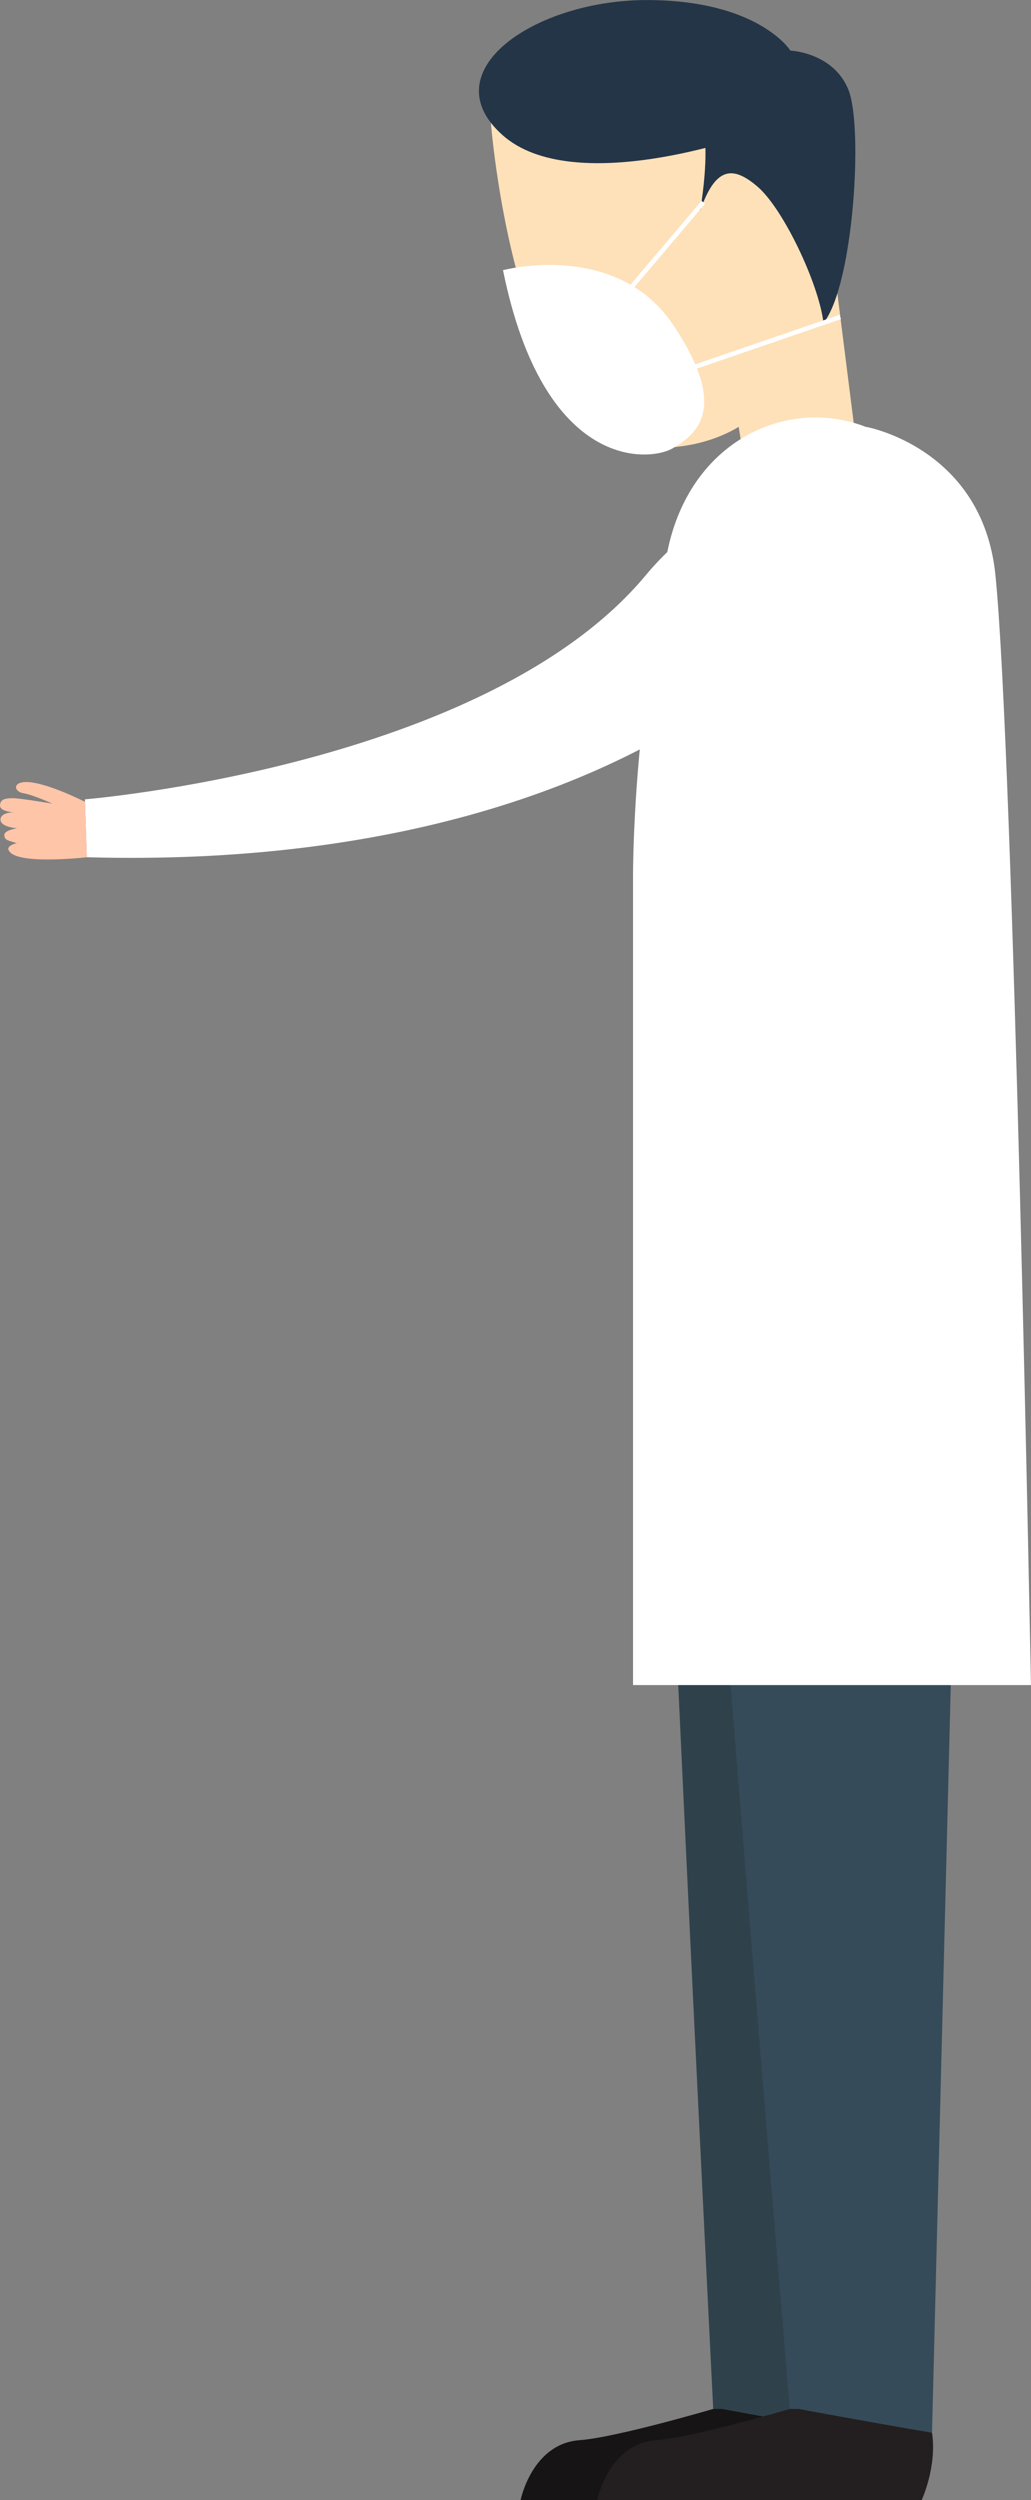 <?xml version="1.0" encoding="UTF-8" standalone="no"?>
<!-- Created with Inkscape (http://www.inkscape.org/) -->

<svg
   xmlns:dc="http://purl.org/dc/elements/1.1/"
   xmlns:cc="http://creativecommons.org/ns#"
   xmlns:rdf="http://www.w3.org/1999/02/22-rdf-syntax-ns#"
   xmlns:svg="http://www.w3.org/2000/svg"
   xmlns="http://www.w3.org/2000/svg"
   xmlns:sodipodi="http://sodipodi.sourceforge.net/DTD/sodipodi-0.dtd"
   xmlns:inkscape="http://www.inkscape.org/namespaces/inkscape"
   width="82.562"
   height="200.073"
   viewBox="0 0 82.562 200.073"
   id="svg9844"
   version="1.1"
   inkscape:version="0.91 r13725"
   sodipodi:docname="doctor_board.svg">
  <rect x="0" y="0" width="82.562" height="200.073" fill="#808080" stroke="none"/>
  <defs
     id="defs9846">
    <clipPath
       id="clipPath1826-5"
       clipPathUnits="userSpaceOnUse">
      <path
         inkscape:connector-curvature="0"
         id="path1824-2"
         d="m 70.553,574.814 202.237,0 0,-51.566 -202.237,0 z" />
    </clipPath>
    <linearGradient
       id="linearGradient1836-3"
       spreadMethod="pad"
       gradientTransform="matrix(0,98.733,98.733,0,171.671,522.831)"
       gradientUnits="userSpaceOnUse"
       y2="0"
       x2="1"
       y1="0"
       x1="0">
      <stop
         id="stop1832-6"
         offset="0"
         style="stop-opacity:1;stop-color:#ffffff" />
      <stop
         id="stop1834-5"
         offset="1"
         style="stop-opacity:1;stop-color:#231f20" />
    </linearGradient>
    <clipPath
       id="clipPath1304-6"
       clipPathUnits="userSpaceOnUse">
      <path
         inkscape:connector-curvature="0"
         id="path1302-7"
         d="m 241.93,643.216 16.903,0 0,-56.38 -16.903,0 z" />
    </clipPath>
    <clipPath
       id="clipPath1280-3"
       clipPathUnits="userSpaceOnUse">
      <path
         inkscape:connector-curvature="0"
         id="path1278-2"
         d="m 225.027,643.216 16.903,0 0,-56.38 -16.903,0 z" />
    </clipPath>
    <clipPath
       id="clipPath1256-5"
       clipPathUnits="userSpaceOnUse">
      <path
         inkscape:connector-curvature="0"
         id="path1254-4"
         d="m 199.37,650 11.807,0 0,-63.164 -11.807,0 z" />
    </clipPath>
    <clipPath
       id="clipPath1240-8"
       clipPathUnits="userSpaceOnUse">
      <path
         inkscape:connector-curvature="0"
         id="path1238-9"
         d="m 188.744,643.216 10.76,0 0,-56.38 -10.76,0 z" />
    </clipPath>
    <clipPath
       id="clipPath1224-4"
       clipPathUnits="userSpaceOnUse">
      <path
         inkscape:connector-curvature="0"
         id="path1222-4"
         d="m 211.187,654.81 13.876,0 0,-67.974 -13.876,0 z" />
    </clipPath>
    <clipPath
       id="clipPath1198-8"
       clipPathUnits="userSpaceOnUse">
      <path
         inkscape:connector-curvature="0"
         id="path1196-1"
         d="m 168.542,654.81 20.202,0 0,-67.974 -20.202,0 z" />
    </clipPath>
    <clipPath
       id="clipPath1510-4"
       clipPathUnits="userSpaceOnUse">
      <path
         inkscape:connector-curvature="0"
         id="path1508-9"
         d="m 653.895,624.349 77.357,0 0,-10.384 -77.357,0 z" />
    </clipPath>
    <clipPath
       id="clipPath1494-1"
       clipPathUnits="userSpaceOnUse">
      <path
         inkscape:connector-curvature="0"
         id="path1492-4"
         d="m 662.202,614.082 69.05,0 0,-9.462 -69.05,0 z" />
    </clipPath>
    <clipPath
       id="clipPath1478-6"
       clipPathUnits="userSpaceOnUse">
      <path
         inkscape:connector-curvature="0"
         id="path1476-2"
         d="m 648.004,604.62 83.248,0 0,-17.77 -83.248,0 z" />
    </clipPath>
    <clipPath
       id="clipPath1320-1"
       clipPathUnits="userSpaceOnUse">
      <path
         inkscape:connector-curvature="0"
         id="path1318-3"
         d="m 517.567,574.814 228.766,0 0,-51.566 -228.766,0 z" />
    </clipPath>
    <linearGradient
       id="linearGradient1330-5"
       spreadMethod="pad"
       gradientTransform="matrix(0,98.733,98.733,0,631.95,522.831)"
       gradientUnits="userSpaceOnUse"
       y2="0"
       x2="1"
       y1="0"
       x1="0">
      <stop
         id="stop1326-0"
         offset="0"
         style="stop-opacity:1;stop-color:#ffffff" />
      <stop
         id="stop1328-8"
         offset="1"
         style="stop-opacity:1;stop-color:#231f20" />
    </linearGradient>
  </defs>
  <sodipodi:namedview
     id="base"
     pagecolor="#ffffff"
     bordercolor="#666666"
     borderopacity="1.0"
     inkscape:pageopacity="0.0"
     inkscape:pageshadow="2"
     inkscape:zoom="1.4"
     inkscape:cx="158.2373"
     inkscape:cy="451.59555"
     inkscape:document-units="px"
     inkscape:current-layer="layer1"
     showgrid="false"
     units="px"
     inkscape:window-width="1680"
     inkscape:window-height="1027"
     inkscape:window-x="1912"
     inkscape:window-y="19"
     inkscape:window-maximized="1"
     fit-margin-top="0"
     fit-margin-left="0"
     fit-margin-right="0"
     fit-margin-bottom="0" />
  <g
     inkscape:label="Capa 1"
     inkscape:groupmode="layer"
     id="layer1"
     transform="translate(-5.0808281e-7,-852.289)">
    <g
       transform="matrix(0.657,0,0,-0.657,57.113,1045.065)"
       id="g1760">
      <path
         id="path1762"
         style="fill:#2f424c;fill-opacity:1;fill-rule:nonzero;stroke:none"
         d="m 0,0 c 0,0 -7.498,149.487 -6.62,150.224 l 27.958,5.421 C 21.295,155.39 17.333,-2.889 17.333,-2.889 Z"
         inkscape:connector-curvature="0" />
    </g>
    <g
       transform="matrix(0.657,0,0,-0.657,57.113,1045.065)"
       id="g1764">
      <path
         id="path1766"
         style="fill:#161414;fill-opacity:1;fill-rule:nonzero;stroke:none"
         d="m 0,0 c 0,0 -11.834,-3.483 -16.283,-3.807 -5.819,-0.424 -7.192,-7.296 -7.192,-7.296 l 39.549,0 c 0,0 1.884,4.056 1.259,8.214 C 9.878,-1.646 1.058,0 1.058,0"
         inkscape:connector-curvature="0" />
    </g>
    <g
       transform="matrix(0.657,0,0,-0.657,63.248,1045.065)"
       id="g1768">
      <path
         id="path1770"
         style="fill:#354b59;fill-opacity:1;fill-rule:nonzero;stroke:none"
         d="m 0,0 c 0,0 -12.938,154.908 -12.06,155.645 l 33.398,0 C 21.295,155.39 17.333,-2.889 17.333,-2.889 Z"
         inkscape:connector-curvature="0" />
    </g>
    <g
       transform="matrix(0.657,0,0,-0.657,63.248,1045.065)"
       id="g1772">
      <path
         id="path1774"
         style="fill:#231f20;fill-opacity:1;fill-rule:nonzero;stroke:none"
         d="m 0,0 c 0,0 -11.834,-3.483 -16.283,-3.807 -5.819,-0.424 -7.192,-7.296 -7.192,-7.296 l 39.549,0 c 0,0 1.884,4.056 1.259,8.214 C 9.878,-1.646 1.058,0 1.058,0"
         inkscape:connector-curvature="0" />
    </g>
    <g
       transform="matrix(0.657,0,0,-0.657,68.629,888.227)"
       id="g1776">
      <path
         id="path1778"
         style="fill:#fee1b9;fill-opacity:1;fill-rule:nonzero;stroke:none"
         d="m 0,0 -3.97,31.43 -18.419,21.916 9.845,-62.555"
         inkscape:connector-curvature="0" />
    </g>
    <g
       transform="matrix(0.657,0,0,-0.657,39.278,861.741)"
       id="g1780">
      <path
         id="path1782"
         style="fill:#fee1b9;fill-opacity:1;fill-rule:nonzero;stroke:none"
         d="m 0,0 c 0,0 2.877,-40.177 20.124,-40.177 10.838,0 18.216,6.881 18.216,19.029 L 36.64,0"
         inkscape:connector-curvature="0" />
    </g>
    <g
       transform="matrix(0.657,0,0,-0.657,60.001,863.083)"
       id="g1784">
      <path
         id="path1786"
         style="fill:#243547;fill-opacity:1;fill-rule:nonzero;stroke:none"
         d="m 0,0 c 0,0 -21.439,-7.755 -30.105,0 -8.667,7.755 3.968,16.422 17.606,16.422 13.64,0 17.517,-6.158 17.517,-6.158 z"
         inkscape:connector-curvature="0" />
    </g>
    <g
       transform="matrix(0.657,0,0,-0.657,63.299,856.337)"
       id="g1788">
      <path
         id="path1790"
         style="fill:#243547;fill-opacity:1;fill-rule:nonzero;stroke:none"
         d="m 0,0 c 0,0 5.246,-0.228 7.072,-4.79 1.823,-4.562 0.606,-23.823 -3.044,-28.386 -0.561,4.771 -4.895,13.891 -8.024,16.587 -3.154,2.721 -5.186,2.264 -7.002,-2.887 1.038,6.457 0.506,9.212 0.506,9.212 z"
         inkscape:connector-curvature="0" />
    </g>
    <g
       transform="matrix(0.657,0,0,-0.657,77.272,942.765)"
       id="g1792">
      <path
         id="path1794"
         style="fill:#ffffff;fill-opacity:1;fill-rule:nonzero;stroke:none"
         d="m 0,0 c 0,0 4.793,46.815 0,69.938 -4.794,23.121 -32.43,21.994 -36.378,0 -3.948,-21.995 6.205,-37.226 5.64,-46.248 C -31.303,14.666 -33.397,0 -33.397,0 Z"
         inkscape:connector-curvature="0" />
    </g>
    <g
       transform="matrix(0.657,0,0,-0.657,6.799,916.257)"
       id="g1796">
      <path
         id="path1798"
         style="fill:#ffffff;fill-opacity:1;fill-rule:nonzero;stroke:none"
         d="M 0,0 C 0,0 48.89,3.983 68.326,27.256 83.978,45.997 96.803,27.213 80.922,14.589 64.45,1.497 37.241,-8.085 0.23,-7.052 0.178,-5.451 0,0 0,0"
         inkscape:connector-curvature="0" />
    </g>
    <g
       transform="matrix(0.657,0,0,-0.657,6.95,920.892)"
       id="g1800">
      <path
         id="path1802"
         style="fill:#ffc5a8;fill-opacity:1;fill-rule:nonzero;stroke:none"
         d="m 0,0 c 0,0 -8.498,-0.97 -9.473,0.774 -0.361,0.466 0.375,0.835 0.946,0.941 -1.161,0.352 -1.506,0.384 -1.526,0.99 -0.019,0.605 1.582,0.83 1.582,0.83 0,0 -2.072,0.108 -2.047,1.062 0.028,0.952 1.753,0.879 1.753,0.879 0,0 -1.841,0.025 -1.809,0.849 0.031,0.824 0.778,0.849 1.524,0.872 0.745,0.025 4.848,-0.664 4.848,-0.664 0,0 -2.275,1.053 -3.547,1.271 -1.271,0.219 -1.376,1.685 1.164,1.293 2.542,-0.394 6.364,-2.346 6.364,-2.346 z"
         inkscape:connector-curvature="0" />
    </g>
    <g
       transform="matrix(0.657,0,0,-0.657,69.413,886.461)"
       id="g1804">
      <path
         id="path1806"
         style="fill:#ffffff;fill-opacity:1;fill-rule:nonzero;stroke:none"
         d="m 0,0 c 0,0 14.087,-2.567 15.672,-17.985 2.224,-21.638 4.334,-135.254 4.334,-135.254 l -48.5,0 0,98.675 c 0,5.023 0.916,42.438 12.25,48.579 C -4.911,0.155 0,0 0,0"
         inkscape:connector-curvature="0" />
    </g>
    <g
       transform="matrix(0.657,0,0,-0.657,40.281,873.91)"
       id="g1808">
      <path
         id="path1810"
         style="fill:#ffffff;fill-opacity:1;fill-rule:nonzero;stroke:none"
         d="m 0,0 c 0,0 13.82,3.674 20.741,-6.664 6.921,-10.337 2.745,-13.326 0,-14.999 C 17.996,-23.335 5.004,-24.665 0,0"
         inkscape:connector-curvature="0" />
    </g>
    <g
       transform="matrix(0.657,0,0,-0.657,50.274,875.609)"
       id="g1812">
      <path
         id="path1814"
         style="fill:#ffffff;fill-opacity:1;fill-rule:nonzero;stroke:#ffffff;stroke-width:0.551;stroke-linecap:butt;stroke-linejoin:miter;stroke-miterlimit:10;stroke-dasharray:none;stroke-opacity:1"
         d="M 0,0 9.203,10.857"
         inkscape:connector-curvature="0" />
    </g>
    <g
       transform="matrix(0.657,0,0,-0.657,55.058,881.851)"
       id="g1816">
      <path
         id="path1818"
         style="fill:#ffffff;fill-opacity:1;fill-rule:nonzero;stroke:#ffffff;stroke-width:0.551;stroke-linecap:butt;stroke-linejoin:miter;stroke-miterlimit:10;stroke-dasharray:none;stroke-opacity:1"
         d="M 0,0 18.615,6.389"
         inkscape:connector-curvature="0" />
    </g>
  </g>
</svg>
